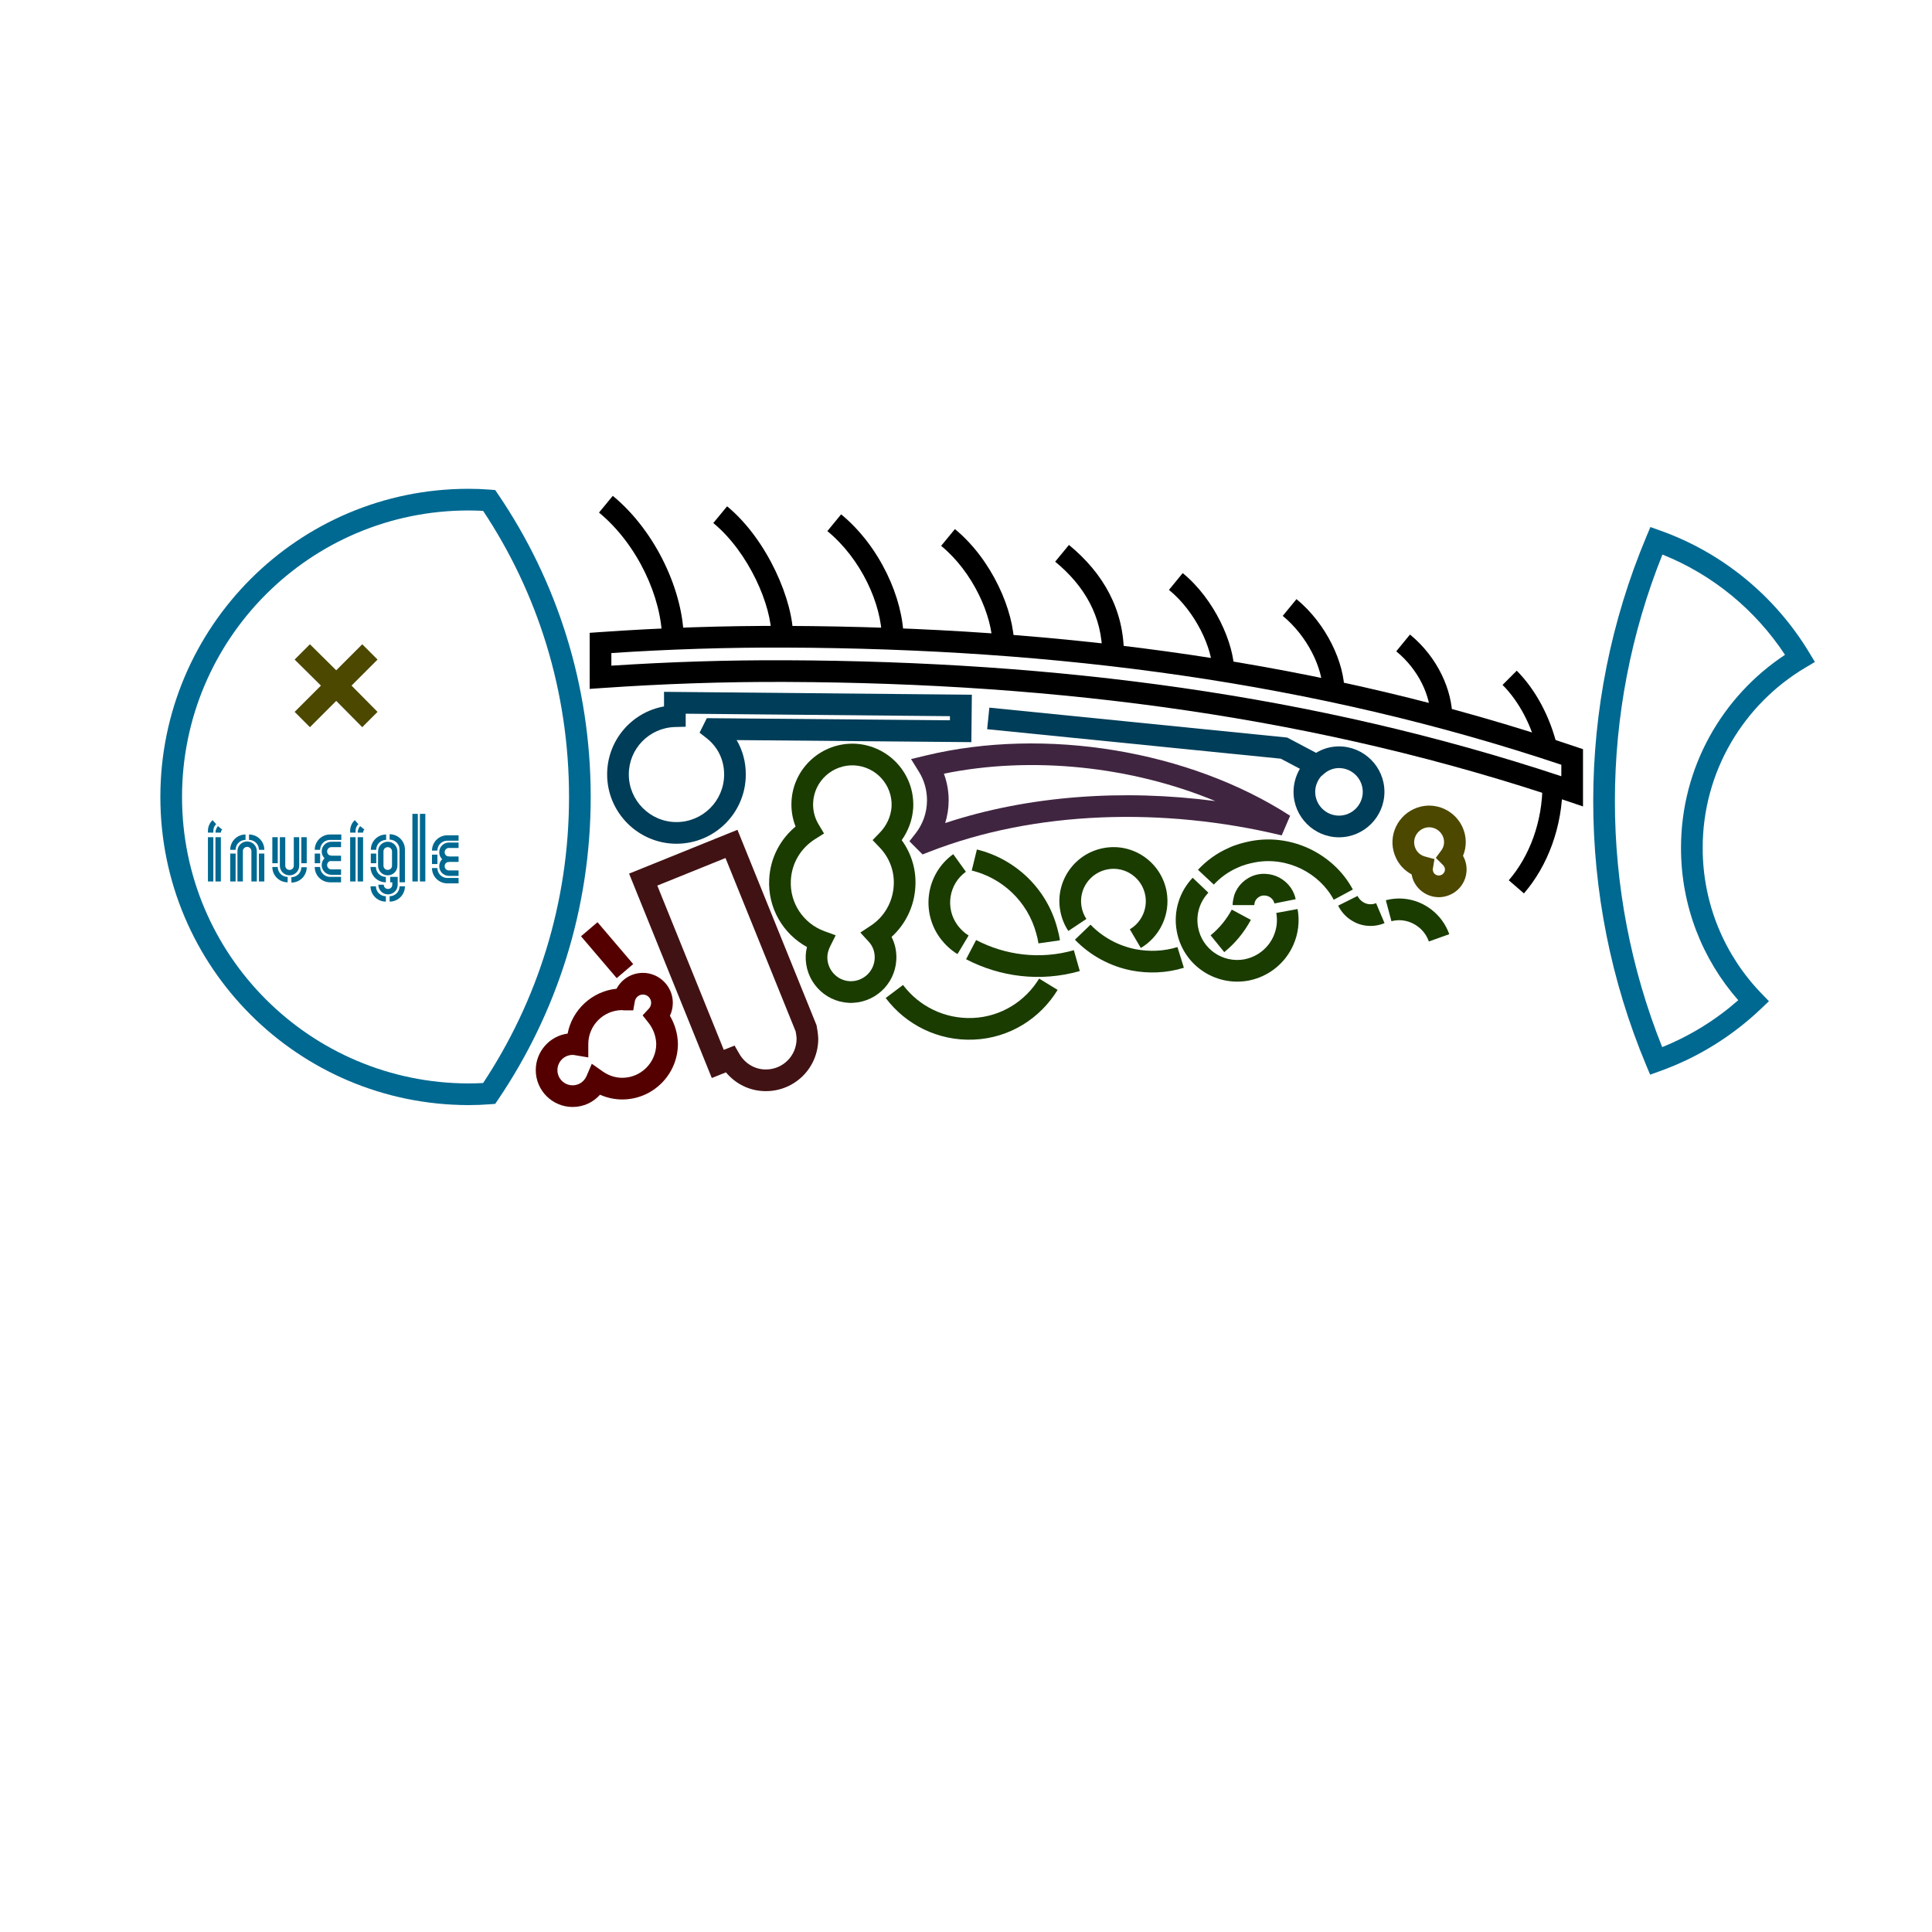 <?xml version="1.0" encoding="UTF-8" standalone="no"?>
<!DOCTYPE svg PUBLIC "-//W3C//DTD SVG 1.1//EN" "http://www.w3.org/Graphics/SVG/1.1/DTD/svg11.dtd">
<svg width="100%" height="100%" viewBox="0 0 720 720" version="1.1" xmlns="http://www.w3.org/2000/svg" xmlns:xlink="http://www.w3.org/1999/xlink" xml:space="preserve" xmlns:serif="http://www.serif.com/" style="fill-rule:evenodd;clip-rule:evenodd;">
    <g>
        <g>
            <path d="M59.762,297C59.762,360.428 111.165,411.734 174.593,411.838C177.305,411.838 179.905,411.734 182.61,411.526L184.553,411.377L185.645,409.762C207.381,377.617 220.138,338.839 220.138,297C220.138,255.158 207.48,216.378 185.64,184.231L184.552,182.629L182.622,182.475C180.017,182.267 177.309,182.162 174.6,182.162C111.17,182.162 59.762,233.57 59.762,297ZM180.05,190.393C178.259,190.289 176.429,190.238 174.6,190.238C115.63,190.238 67.838,238.03 67.838,297C67.838,355.972 115.635,403.666 174.6,403.762C176.442,403.762 178.232,403.71 180.047,403.605C200.246,373.072 212.062,336.454 212.062,297C212.062,257.545 200.342,220.926 180.05,190.393Z" style="fill:rgb(0,105,145);"/>
        </g>
        <path d="M614.953,400.492L618.56,399.202C632.797,394.11 645.58,386.109 656.283,375.925L659.231,373.121L656.404,370.194C642.808,356.123 634.538,337.012 634.538,316C634.538,287.378 649.944,262.37 672.861,248.773L676.36,246.696L674.256,243.212C661.577,222.219 642.036,206.01 618.653,197.695L615.056,196.416L613.577,199.936C587.159,262.833 587.158,334.062 613.475,396.959L614.953,400.492ZM619.545,206.666C595.936,265.475 595.934,331.429 619.447,390.227C629.916,386.012 639.465,380.067 647.786,372.753C634.459,357.565 626.462,337.702 626.462,316C626.462,285.909 641.893,259.438 665.223,244.031C654.195,227.31 638.326,214.187 619.545,206.666Z" style="fill:rgb(0,105,145);"/>
    </g>
    <g>
        <path d="M387.254,364.696C382.132,373.086 373.129,378.924 362.532,379.366C352.005,379.808 342.452,374.944 336.526,367.071L330.074,371.929C337.548,381.856 349.595,387.992 362.87,387.434C376.271,386.876 387.668,379.514 394.146,368.904L387.254,364.696Z" style="fill:rgb(26,60,0);"/>
        <path d="M457.84,316.019C460.421,314.796 463.327,313.995 466.263,313.43C474.153,311.965 481.931,313.308 488.606,316.588C495.15,319.86 500.664,324.953 504.161,331.497L497.039,335.303C494.336,330.247 490.05,326.34 485.019,323.824C479.869,321.292 473.847,320.235 467.763,321.365C465.504,321.8 463.24,322.387 461.242,323.343L461.113,323.402C457.729,324.877 454.782,327.052 452.352,329.655L446.448,324.145C449.607,320.761 453.443,317.943 457.84,316.019Z" style="fill:rgb(26,60,0);"/>
        <path d="M438.803,352.944C433.65,354.543 428.23,354.713 423.165,353.735C416.881,352.496 410.935,349.303 406.41,344.6L400.59,350.2C406.265,356.097 413.719,360.104 421.619,361.662C427.97,362.887 434.75,362.657 441.197,360.656L438.803,352.944Z" style="fill:rgb(26,60,0);"/>
        <path d="M459.042,338.991C457.092,342.624 454.436,345.905 451.157,348.564L456.243,354.836C460.364,351.495 463.708,347.376 466.158,342.809L459.042,338.991Z" style="fill:rgb(26,60,0);"/>
        <path d="M464.498,327.684C466.665,326.151 469.281,325.516 471.668,325.666C475.271,325.816 478.734,327.6 481.024,330.806L481.06,330.86C481.968,332.223 482.557,333.594 482.859,335.108L474.941,336.692C474.848,336.23 474.652,335.818 474.381,335.403C473.634,334.382 472.511,333.784 471.29,333.733L471.248,333.73C470.535,333.685 469.771,333.84 469.094,334.324L469.04,334.36C468.363,334.811 467.897,335.432 467.657,336.107C467.551,336.505 467.438,336.9 467.438,337.3L459.362,337.3C459.362,336.176 459.602,335.045 459.883,333.921L459.969,333.623C460.729,331.345 462.233,329.213 464.498,327.684ZM464.498,327.684L464.453,327.714L464.56,327.64L464.498,327.684Z" style="fill:rgb(26,60,0);"/>
        <path d="M475.629,340.232C476.179,343.216 475.784,346.2 474.606,348.87C474.116,350.012 473.479,351.032 472.77,351.977C470.602,354.764 467.446,356.821 463.656,357.531C455.607,358.938 447.893,353.603 446.478,345.505C445.61,340.693 447.183,335.983 450.324,332.685L444.476,327.115C439.617,332.217 437.19,339.507 438.526,346.917C440.707,359.397 452.593,367.662 465.095,365.478C470.954,364.379 475.798,361.236 479.187,356.879C480.321,355.368 481.284,353.788 482.011,352.091C483.816,348 484.421,343.384 483.571,338.768L475.629,340.232Z" style="fill:rgb(26,60,0);"/>
        <path d="M518.54,343.302C521.87,342.414 525.567,343.098 528.526,345.392C530.419,346.83 531.752,348.772 532.497,350.858L540.103,348.142C538.848,344.628 536.581,341.37 533.443,338.985C528.433,335.102 522.13,333.986 516.46,335.498L518.54,343.302Z" style="fill:rgb(26,60,0);"/>
        <path d="M512.827,336.581C511.369,337.198 509.574,337.158 508.116,336.261C507.062,335.64 506.375,334.821 505.912,333.894L498.688,337.506C499.825,339.779 501.538,341.76 503.953,343.18C507.626,345.442 512.231,345.602 515.973,344.019L512.827,336.581Z" style="fill:rgb(26,60,0);"/>
        <path d="M362.142,324.423C373.457,327.184 382.991,335.913 386.198,347.94C386.565,349.226 386.829,350.355 387.003,351.571L394.997,350.429C394.771,348.845 394.435,347.374 393.983,345.791C390.009,330.887 378.143,320.016 364.058,316.577L362.142,324.423Z" style="fill:rgb(26,60,0);"/>
        <path d="M425.15,353.279C432.142,349.158 436.277,340.924 434.778,332.308C432.771,321.269 422.253,314.027 411.37,316.029C400.369,318.029 393.127,328.547 395.129,339.43C395.629,342.18 396.636,344.684 398.14,346.94L404.86,342.46C403.964,341.116 403.371,339.62 403.073,337.978C401.873,331.453 406.231,325.171 412.822,323.973C419.347,322.773 425.629,327.131 426.827,333.722C427.723,338.876 425.258,343.842 421.05,346.321L425.15,353.279Z" style="fill:rgb(26,60,0);"/>
        <path d="M355.242,318.322C345.227,325.528 343.014,339.57 350.341,349.584C352.192,352.053 354.392,354.104 356.823,355.562L360.977,348.638C359.408,347.696 358.008,346.347 356.83,344.777C352.186,338.43 353.573,329.472 359.958,324.878L355.242,318.322Z" style="fill:rgb(26,60,0);"/>
        <path d="M360.033,357.48C372.616,364.041 387.672,366.078 402.406,361.884L400.194,354.116C387.528,357.722 374.584,355.959 363.767,350.32L360.033,357.48Z" style="fill:rgb(26,60,0);"/>
        <path d="M296.49,308.031C295.359,305.158 294.794,301.989 294.967,298.704C295.575,286.177 306.269,276.559 318.835,277.169C331.351,277.898 340.941,288.479 340.333,300.996L340.33,301.052C340.05,305.538 338.474,309.666 336.04,313.093C339.557,317.927 341.522,323.978 341.132,330.412C340.74,337.87 337.391,344.505 332.257,349.157C333.56,351.718 334.207,354.664 334.032,357.727C333.507,367.04 325.642,374.128 316.273,373.732C306.96,373.207 299.872,365.342 300.268,355.988C300.322,354.957 300.486,353.926 300.736,352.923C291.842,348.056 286.046,338.365 286.667,327.596C287.07,319.644 290.834,312.724 296.49,308.031ZM332.268,300.577C332.646,292.506 326.44,285.701 318.404,285.233C310.331,284.841 303.425,291.023 303.032,299.112C302.876,302.076 303.659,304.883 305.062,307.223L307.097,310.613L303.75,312.718C298.625,315.941 295.063,321.475 294.731,328.033C294.236,336.612 299.514,344.203 307.186,347.008L311.434,348.561L309.412,352.606C308.847,353.735 308.403,355.071 308.334,356.37C308.128,361.258 311.84,365.393 316.67,365.666C321.558,365.872 325.693,362.16 325.969,357.27C326.104,354.898 325.314,352.655 323.823,351.029L320.626,347.541L324.573,344.932C329.443,341.712 332.738,336.261 333.069,329.956C333.399,324.525 331.335,319.508 327.879,315.888L325.198,313.079L327.9,310.29C330.35,307.761 332.024,304.369 332.268,300.577Z" style="fill:rgb(26,60,0);"/>
    </g>
    <path d="M526.052,325.848C523.572,324.519 521.493,322.42 520.259,319.745C516.993,312.93 519.94,304.824 526.755,301.559C533.57,298.293 541.676,301.24 544.941,308.055L544.956,308.086C546.628,311.653 546.641,315.566 545.215,318.95C545.326,319.138 545.432,319.335 545.535,319.541C548.001,324.638 545.875,330.89 540.659,333.335C535.562,335.801 529.31,333.675 526.807,328.334L526.773,328.253C526.439,327.452 526.197,326.65 526.052,325.848ZM537.652,311.532C536.314,308.756 533.025,307.509 530.245,308.841C527.46,310.176 526.207,313.47 527.566,316.308C528.25,317.789 529.569,318.802 531.05,319.201L534.585,320.153L533.983,323.764C533.912,324.192 534.015,324.613 534.184,325.039C534.733,326.14 536.056,326.59 537.186,326.044C538.325,325.51 538.799,324.162 538.288,323.106C538.095,322.72 537.834,322.445 537.545,322.155L535.083,319.694L537.155,316.897C538.284,315.372 538.492,313.34 537.652,311.532Z" style="fill:rgb(76,72,0);"/>
    <path d="M270.536,399.634L265.266,401.743L234.442,325.57L274.829,309.244L304.285,382.037L304.359,382.408C304.359,382.408 304.938,385.417 304.938,387.1C304.938,397.94 296.24,406.638 285.4,406.638C279.372,406.638 274.104,403.914 270.536,399.634ZM296.514,384.362L270.371,319.756L244.958,330.03L269.734,391.257L273.755,389.649L275.501,392.689C277.499,396.166 281.108,398.562 285.4,398.562C291.76,398.562 296.862,393.46 296.862,387.1C296.862,386.281 296.635,384.991 296.514,384.362Z" style="fill:rgb(65,18,20);"/>
    <path d="M339.521,282.886L342.471,287.632C344.384,290.71 345.462,294.373 345.462,298.2C345.462,302.952 343.876,307.204 341.125,310.705L338.912,313.522L343.813,318.423L346.272,317.46C385.647,302.044 433.664,300.721 477.654,311.325L480.793,304.009C443.121,279.646 389.483,270.826 344.953,281.575L339.521,282.886ZM452.916,298.538C421.699,285.579 384.489,281.625 351.762,288.33C352.915,291.422 353.538,294.763 353.538,298.2C353.538,301.195 353.088,304.049 352.241,306.729C383.199,296.48 418.503,294.021 452.916,298.538Z" style="fill:rgb(64,37,65);"/>
    <g>
        <path d="M247.462,263.263L247.462,257.824L362.18,258.9L361.996,276.573L274.527,275.813C276.709,279.527 277.938,283.865 277.938,288.6C277.938,302.941 266.323,314.438 252.1,314.438C237.877,314.438 226.262,302.823 226.262,288.6C226.262,275.948 235.372,265.425 247.462,263.263ZM255.538,265.976L255.538,270.837L251.603,270.937C241.995,271.181 234.338,278.993 234.338,288.6C234.338,298.377 242.323,306.362 252.1,306.362C261.877,306.362 269.862,298.459 269.862,288.6C269.862,283.017 267.362,278.239 263.317,275.084L260.71,273.051L263.415,267.64L354.004,268.427L354.02,266.9L255.538,265.976Z" style="fill:rgb(0,61,88);"/>
        <path d="M477.311,282.739L367.891,271.753L368.7,263.717L479.689,274.861L490.469,280.558C492.939,279.05 495.821,278.162 499,278.162C508.322,278.162 515.938,285.778 515.938,295.1C515.938,304.422 508.322,312.038 499,312.038C489.678,312.038 482.062,304.422 482.062,295.1C482.062,291.963 482.949,289.029 484.439,286.506L477.311,282.739ZM492.257,289.377C490.977,290.937 490.138,292.92 490.138,295.1C490.138,299.978 494.122,303.962 499,303.962C503.878,303.962 507.862,299.978 507.862,295.1C507.862,290.222 503.878,286.238 499,286.238C496.828,286.238 494.933,287.066 493.439,288.356L492.257,289.377Z" style="fill:rgb(0,61,88);"/>
    </g>
    <g>
        <path d="M229.764,368.472C231.642,364.921 235.34,362.562 239.6,362.562C245.718,362.562 250.738,367.582 250.738,373.7C250.738,375.447 250.356,377.085 249.655,378.55C251.47,381.616 252.54,385.144 252.637,388.896L252.638,389C252.638,400.424 243.324,409.738 231.9,409.738C228.94,409.738 226.141,409.09 223.614,407.967C221.102,410.789 217.469,412.538 213.4,412.538C205.894,412.538 199.662,406.448 199.662,398.8C199.662,391.915 204.785,386.103 211.535,385.188C213.239,376.308 220.639,369.412 229.764,368.472ZM244.561,389.059C244.476,386.077 243.396,383.328 241.636,381.109L239.488,378.401L241.833,375.861C242.361,375.289 242.662,374.537 242.662,373.7C242.662,372.018 241.282,370.638 239.6,370.638C238.084,370.638 236.836,371.729 236.576,373.202L235.988,376.538L232.6,376.538C232.37,376.538 231.982,376.484 231.712,376.44C224.823,376.54 219.238,382.187 219.238,389.1L219.238,394.067L214.536,393.283C214.157,393.22 213.779,393.138 213.4,393.138C210.248,393.138 207.738,395.706 207.738,398.8C207.738,401.952 210.306,404.462 213.4,404.462C215.735,404.462 217.713,403.052 218.589,401.009L220.551,396.431L224.624,399.298C226.671,400.739 229.17,401.662 231.9,401.662C238.856,401.662 244.53,396.007 244.561,389.059Z" style="fill:rgb(84,0,0);"/>
        <path d="M216.527,348.92L229.827,364.52L235.973,359.28L222.673,343.68L216.527,348.92Z" style="fill:rgb(84,0,0);"/>
    </g>
    <path d="M140.7,245.8L135,240.1L125.3,249.8L115.5,240.1L109.8,245.8L119.6,255.5L109.8,265.3L115.5,271L125.3,261.2L135,271L140.7,265.3L131,255.5L140.7,245.8Z" style="fill:rgb(76,72,0);fill-rule:nonzero;"/>
    <g>
        <path d="M574.831,292.465C574.831,306.214 570.034,319.075 562.271,328.054L567.929,332.946C576.766,322.725 582.311,308.116 582.311,292.465L574.831,292.465Z"/>
        <path d="M559.955,255.245C566.2,261.489 570.824,270.518 573.061,279.932L580.339,278.202C577.776,267.416 572.4,257.111 565.245,249.955L559.955,255.245Z"/>
        <path d="M223.23,191.017C237.692,202.944 246.605,222.825 246.737,238.141L254.817,238.071C254.667,220.769 244.708,198.256 228.37,184.783L223.23,191.017Z"/>
        <path d="M265.829,194.916C279.146,205.905 287.647,225.954 287.461,237.175L295.539,237.309C295.753,224.432 286.254,201.295 270.971,188.684L265.829,194.916Z"/>
        <path d="M308.334,197.921C320.877,208.233 328.6,225.123 328.66,238.049L336.74,238.011C336.67,223.113 327.923,203.567 313.466,191.679L308.334,197.921Z"/>
        <path d="M350.738,203.424C362.559,213.121 369.892,229.506 369.86,240.655L377.94,240.679C377.978,227.684 369.641,208.479 355.862,197.176L350.738,203.424Z"/>
        <path d="M393.235,209.321C404.067,218.225 410.852,229.704 410.76,244.024L418.84,244.076C418.948,227.196 411.133,213.575 398.365,203.079L393.235,209.321Z"/>
        <path d="M435.642,219.827C445.635,228.003 451.879,241.739 451.86,250.142L459.94,250.16C459.963,240.063 452.765,223.397 440.758,213.573L435.642,219.827Z"/>
        <path d="M478.035,229.521C487.149,237.011 493.015,248.889 492.96,257.926L501.04,257.976C501.107,246.983 494.251,232.389 483.165,223.279L478.035,229.521Z"/>
        <path d="M520.34,242.725C528.705,249.578 533.186,259.395 533.167,267.624L541.247,267.642C541.27,257.377 535.895,245.022 525.46,236.475L520.34,242.725Z"/>
        <path d="M292.917,233.26C269.616,233.16 246.416,233.963 223.517,235.57L219.76,235.834L219.76,256.732L224.082,256.43C246.882,254.837 269.783,254.04 292.883,254.14L292.883,254.14C394.735,254.538 491.71,267.164 584.6,298.725L589.94,300.539L589.94,279.204L587.197,278.274C493.589,246.536 395.765,233.662 292.917,233.26L292.917,233.26ZM292.883,241.34L292.883,241.34C393.831,241.734 489.901,254.215 581.86,285.002C581.86,285.002 581.86,289.283 581.86,289.283C489.776,258.755 393.716,246.454 292.917,246.06C271.076,245.966 249.411,246.666 227.84,248.077C227.84,248.077 227.84,243.374 227.84,243.374C249.32,241.952 271.057,241.246 292.883,241.34Z"/>
    </g>
    <g>
        <g>
            <path d="M139.2,316.7C139.2,314.1 141.3,312 143.9,312" style="fill:none;fill-rule:nonzero;stroke:rgb(0,105,145);stroke-width:2.02px;"/>
            <path d="M78.5,328.5L78.5,312" style="fill:none;fill-rule:nonzero;stroke:rgb(0,105,145);stroke-width:2.02px;"/>
            <path d="M81.3,312L81.3,328.5" style="fill:none;fill-rule:nonzero;stroke:rgb(0,105,145);stroke-width:2.02px;"/>
            <path d="M78.5,310.3L78.5,309.7C78.5,308.4 79,307.2 79.9,306.4" style="fill:none;fill-rule:nonzero;stroke:rgb(0,105,145);stroke-width:2.02px;"/>
            <path d="M86.8,328.5L86.8,318.1" style="fill:none;fill-rule:nonzero;stroke:rgb(0,105,145);stroke-width:2.02px;"/>
            <path d="M97.5,318.1L97.5,328.5" style="fill:none;fill-rule:nonzero;stroke:rgb(0,105,145);stroke-width:2.02px;"/>
            <path d="M86.8,316.7C86.8,314.1 88.9,312 91.5,312" style="fill:none;fill-rule:nonzero;stroke:rgb(0,105,145);stroke-width:2.02px;"/>
            <path d="M92.8,312C95.4,312 97.5,314.1 97.5,316.7" style="fill:none;fill-rule:nonzero;stroke:rgb(0,105,145);stroke-width:2.02px;"/>
            <path d="M118.3,318.1L118.3,321.7" style="fill:none;fill-rule:nonzero;stroke:rgb(0,105,145);stroke-width:2.02px;"/>
            <path d="M139.2,318.1L139.2,321.7" style="fill:none;fill-rule:nonzero;stroke:rgb(0,105,145);stroke-width:2.02px;"/>
            <path d="M149.9,328.8L149.9,316.6C149.9,314 147.8,311.9 145.2,311.9" style="fill:none;fill-rule:nonzero;stroke:rgb(0,105,145);stroke-width:2.02px;"/>
            <path d="M94.7,328.5L94.7,317.2C94.7,315.8 93.6,314.6 92.1,314.6C90.7,314.6 89.5,315.7 89.5,317.2L89.5,328.5" style="fill:none;fill-rule:nonzero;stroke:rgb(0,105,145);stroke-width:2.02px;"/>
            <path d="M113.3,312L113.3,321.7" style="fill:none;fill-rule:nonzero;stroke:rgb(0,105,145);stroke-width:2.02px;"/>
            <path d="M127.1,325L123.5,325C122.1,325 120.9,323.9 120.9,322.4C120.9,321 122,319.8 123.5,319.8" style="fill:none;fill-rule:nonzero;stroke:rgb(0,105,145);stroke-width:2.02px;"/>
            <path d="M127.1,319.9L123.5,319.9" style="fill:none;fill-rule:nonzero;stroke:rgb(0,105,145);stroke-width:2.02px;"/>
            <path d="M127.1,327.8L123,327.8C120.4,327.8 118.3,325.7 118.3,323.1" style="fill:none;fill-rule:nonzero;stroke:rgb(0,105,145);stroke-width:2.02px;"/>
            <path d="M102.5,321.7L102.5,312" style="fill:none;fill-rule:nonzero;stroke:rgb(0,105,145);stroke-width:2.02px;"/>
            <path d="M113.3,323.2C113.3,325.8 111.2,327.9 108.6,327.9" style="fill:none;fill-rule:nonzero;stroke:rgb(0,105,145);stroke-width:2.02px;"/>
            <path d="M107.2,327.8C104.6,327.8 102.5,325.7 102.5,323.1" style="fill:none;fill-rule:nonzero;stroke:rgb(0,105,145);stroke-width:2.02px;"/>
            <path d="M105.3,312L105.3,322.6C105.3,324 106.4,325.2 107.9,325.2C109.3,325.2 110.5,324.1 110.5,322.6L110.5,312" style="fill:none;fill-rule:nonzero;stroke:rgb(0,105,145);stroke-width:2.02px;"/>
            <path d="M149.9,330.3C149.9,332.9 147.8,335 145.2,335" style="fill:none;fill-rule:nonzero;stroke:rgb(0,105,145);stroke-width:2.02px;"/>
            <path d="M143.8,335C141.2,335 139.1,332.9 139.1,330.3" style="fill:none;fill-rule:nonzero;stroke:rgb(0,105,145);stroke-width:2.02px;"/>
            <path d="M143.8,327.8C141.2,327.8 139.1,325.7 139.1,323.1" style="fill:none;fill-rule:nonzero;stroke:rgb(0,105,145);stroke-width:2.02px;"/>
            <path d="M142,329.7C142,331.1 143.1,332.3 144.6,332.3C146,332.3 147.2,331.2 147.2,329.7L147.2,327.8L145.4,327.8" style="fill:none;fill-rule:nonzero;stroke:rgb(0,105,145);stroke-width:2.02px;"/>
            <path d="M147.1,317.3C147.1,315.9 146,314.7 144.5,314.7C143.1,314.7 141.9,315.8 141.9,317.3L141.9,322.6C141.9,324 143,325.2 144.5,325.2C145.9,325.2 147.1,324.1 147.1,322.6L147.1,317.3Z" style="fill:none;fill-rule:nonzero;stroke:rgb(0,105,145);stroke-width:2.02px;"/>
            <path d="M118.3,316.7C118.3,314.1 120.4,312 123,312L127.2,312" style="fill:none;fill-rule:nonzero;stroke:rgb(0,105,145);stroke-width:2.02px;"/>
            <path d="M123.5,319.9C122.1,319.9 120.9,318.8 120.9,317.3C120.9,315.9 122,314.7 123.5,314.7L127.1,314.7" style="fill:none;fill-rule:nonzero;stroke:rgb(0,105,145);stroke-width:2.02px;"/>
            <path d="M81.3,310.3C81.3,309.6 81.6,309 82,308.5" style="fill:none;fill-rule:nonzero;stroke:rgb(0,105,145);stroke-width:2.02px;"/>
            <path d="M131.5,328.5L131.5,312" style="fill:none;fill-rule:nonzero;stroke:rgb(0,105,145);stroke-width:2.02px;"/>
            <path d="M134.3,312L134.3,328.5" style="fill:none;fill-rule:nonzero;stroke:rgb(0,105,145);stroke-width:2.02px;"/>
            <path d="M131.5,310.3L131.5,309.7C131.5,308.4 132,307.2 132.9,306.4" style="fill:none;fill-rule:nonzero;stroke:rgb(0,105,145);stroke-width:2.02px;"/>
            <path d="M134.3,310.3C134.3,309.6 134.6,309 135,308.5" style="fill:none;fill-rule:nonzero;stroke:rgb(0,105,145);stroke-width:2.02px;"/>
            <path d="M162,318.5L162,322" style="fill:none;fill-rule:nonzero;stroke:rgb(0,105,145);stroke-width:2.02px;"/>
            <path d="M170.9,325.4L167.3,325.4C165.9,325.4 164.7,324.3 164.7,322.8C164.7,321.4 165.8,320.2 167.3,320.2" style="fill:none;fill-rule:nonzero;stroke:rgb(0,105,145);stroke-width:2.02px;"/>
            <path d="M170.9,320.2L167.3,320.2" style="fill:none;fill-rule:nonzero;stroke:rgb(0,105,145);stroke-width:2.02px;"/>
            <path d="M170.9,328.2L166.7,328.2C164.1,328.2 162,326.1 162,323.5" style="fill:none;fill-rule:nonzero;stroke:rgb(0,105,145);stroke-width:2.02px;"/>
            <path d="M162,317C162,314.4 164.1,312.3 166.7,312.3L170.9,312.3" style="fill:none;fill-rule:nonzero;stroke:rgb(0,105,145);stroke-width:2.02px;"/>
            <path d="M167.3,320.2C165.9,320.2 164.7,319.1 164.7,317.6C164.7,316.2 165.8,315 167.3,315L170.9,315" style="fill:none;fill-rule:nonzero;stroke:rgb(0,105,145);stroke-width:2.02px;"/>
            <path d="M154.7,328.5L154.7,303.3" style="fill:none;fill-rule:nonzero;stroke:rgb(0,105,145);stroke-width:2.02px;"/>
            <path d="M157.5,303.3L157.5,328.5" style="fill:none;fill-rule:nonzero;stroke:rgb(0,105,145);stroke-width:2.02px;"/>
        </g>
    </g>
</svg>
